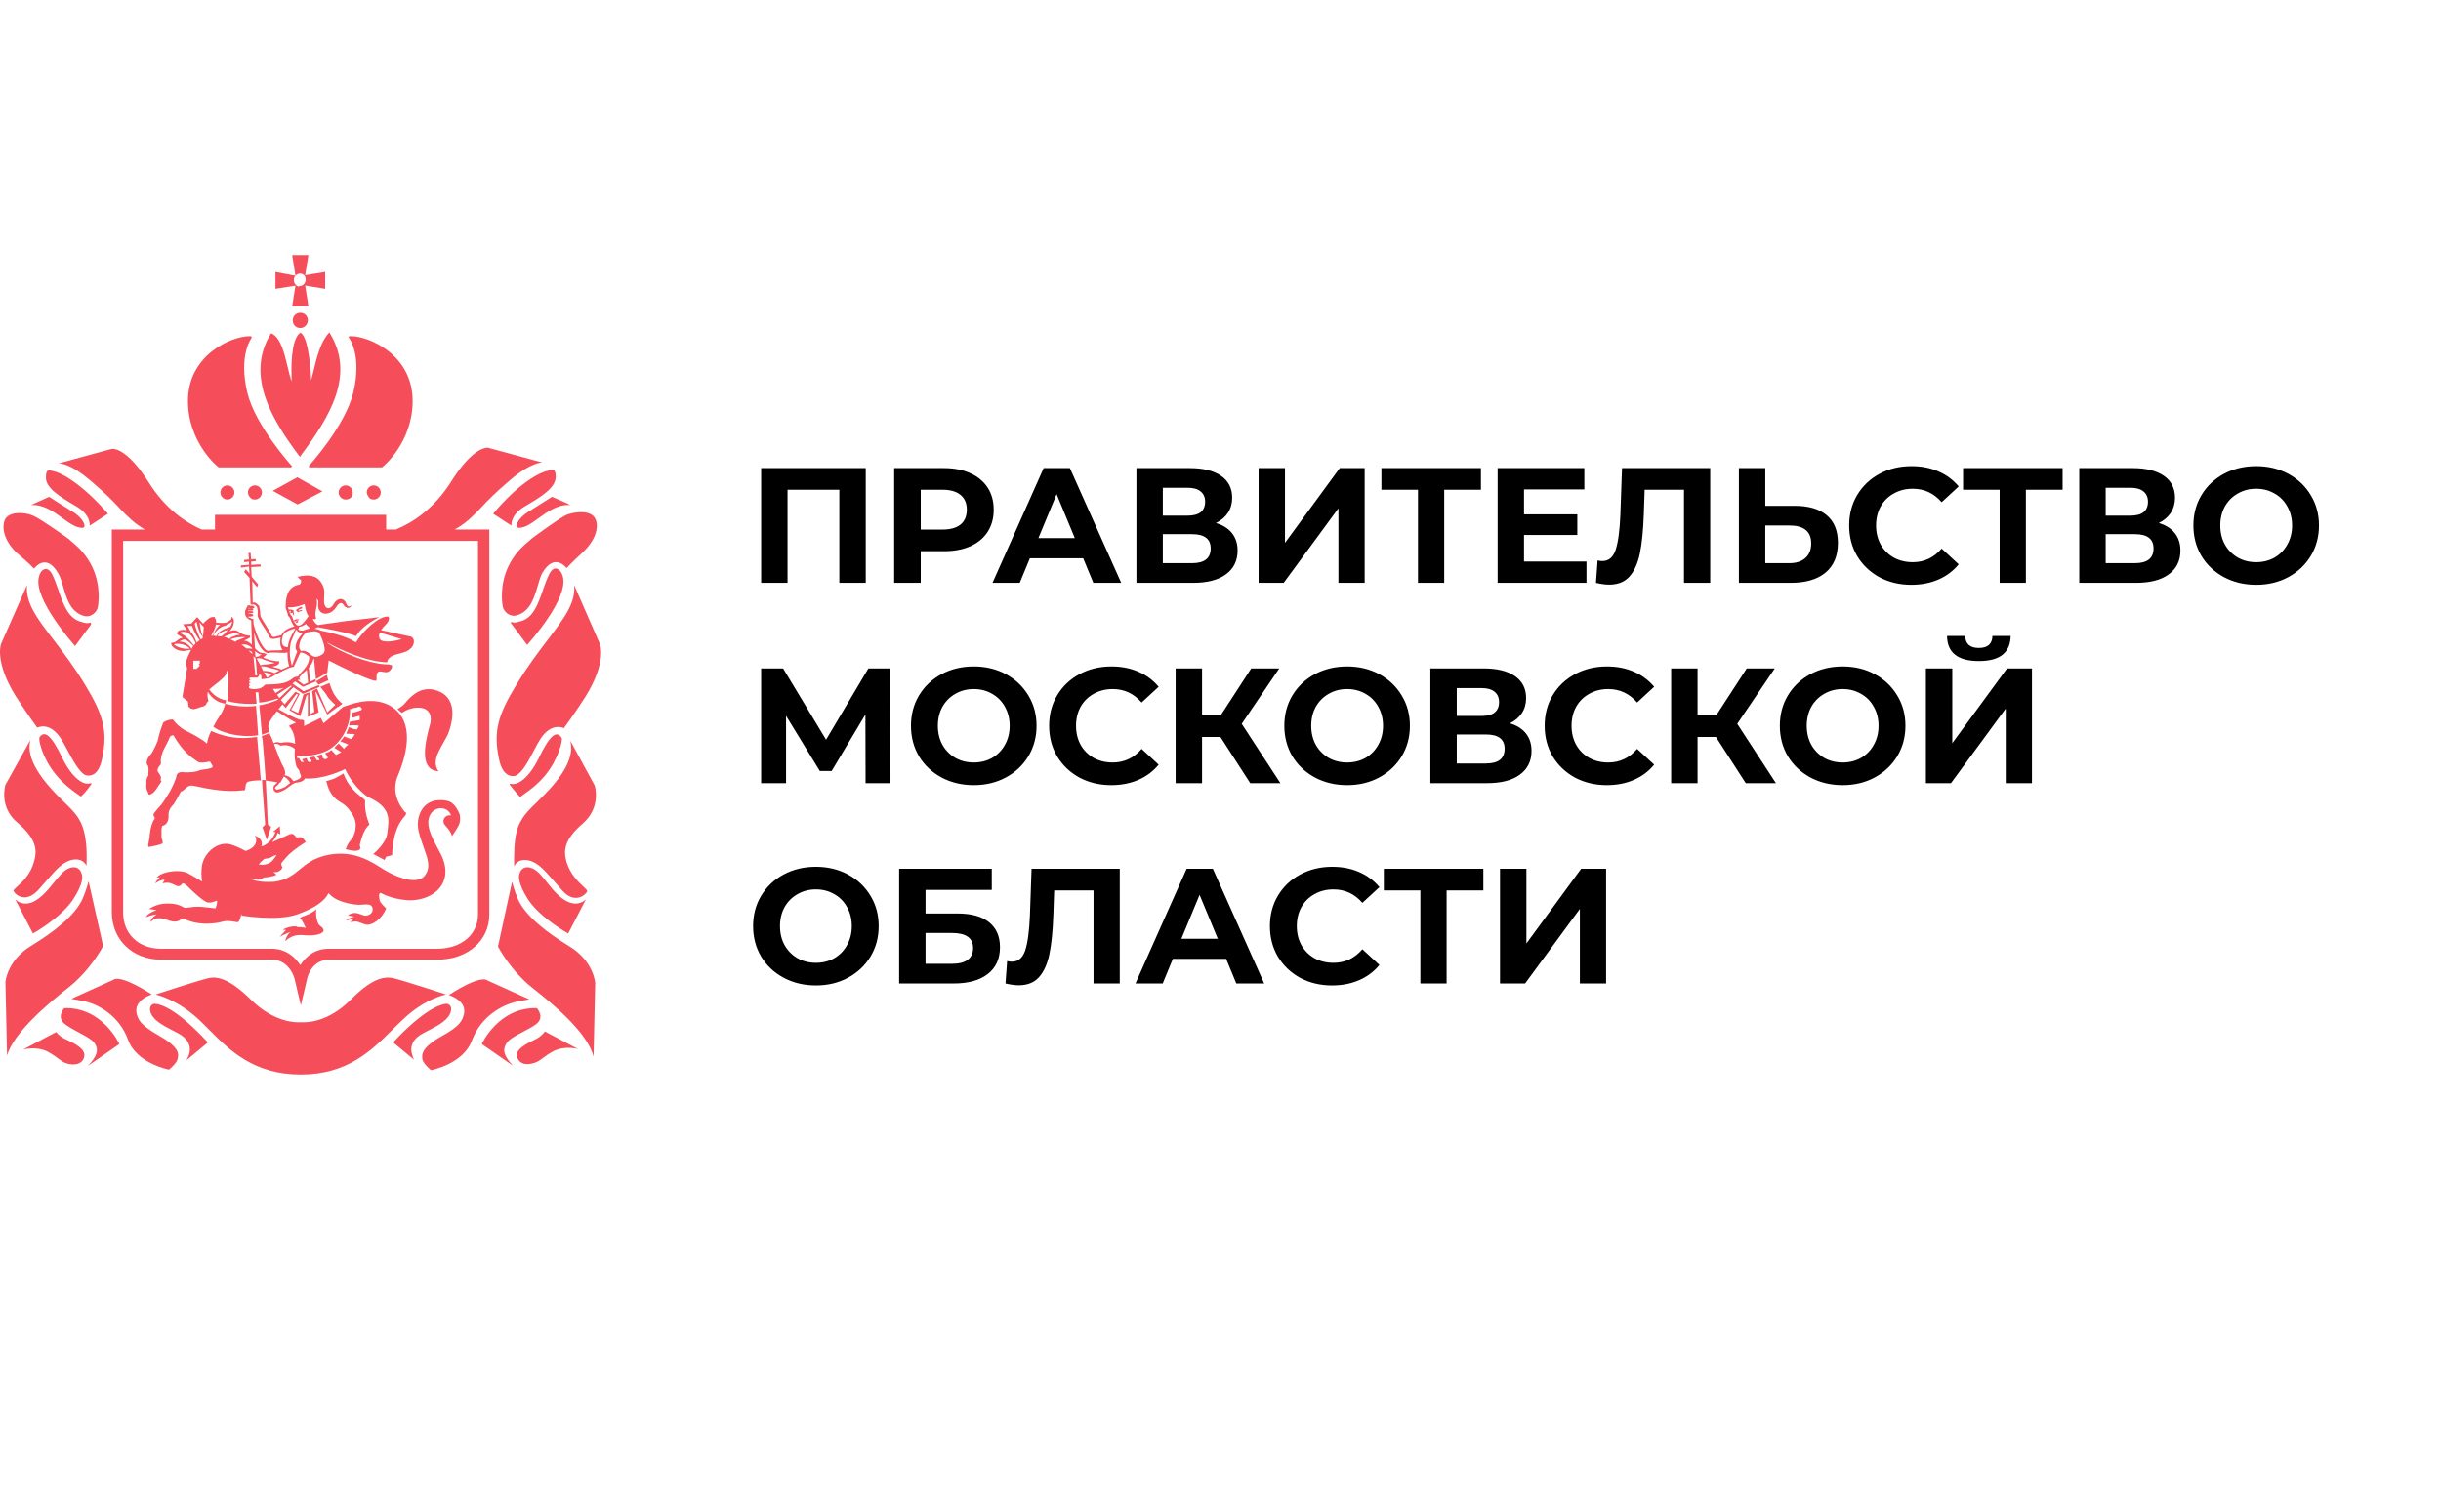 <svg id="mogov" width = "113" height = "70" viewBox="0 0 134 55" fill="none" xmlns="http://www.w3.org/2000/svg">
<g clip-path="url(#clip0_1011_397)">
<path fill-rule="evenodd" clip-rule="evenodd" d="M16.04 2.811H16.93L16.752 1.675L17.849 1.854V0.927L16.752 1.106L16.93 0H16.04L16.218 1.136L15.121 0.927V1.854L16.218 1.68L16.04 2.811ZM16.129 1.376C16.129 1.286 16.159 1.196 16.218 1.136C16.277 1.076 16.366 1.017 16.455 1.017C16.544 1.017 16.633 1.047 16.693 1.106C16.752 1.166 16.781 1.256 16.781 1.346C16.781 1.436 16.752 1.526 16.663 1.615C16.604 1.675 16.515 1.705 16.426 1.705C16.396 1.765 16.307 1.705 16.248 1.645C16.189 1.585 16.129 1.495 16.129 1.376ZM16.337 12.2L14.973 12.947L16.337 13.694L17.701 12.977L16.366 12.229L16.337 12.2ZM9.666 21.342V21.349C9.666 21.349 10.144 21.299 10.428 21.618H10.14C9.874 21.588 9.636 21.469 9.548 21.379C9.595 21.369 9.633 21.356 9.666 21.342ZM10.144 21.111C10.175 21.125 10.446 21.244 10.585 21.469L10.615 21.409C10.494 21.227 10.333 21.072 10.242 20.991C10.21 20.948 10.121 20.876 9.873 20.751C9.873 20.721 9.903 20.721 9.903 20.721C9.988 20.664 10.209 20.689 10.357 20.743L10.348 20.781C10.348 20.781 10.54 20.836 10.74 21.321C10.675 21.379 10.618 21.44 10.585 21.498C10.57 21.529 10.55 21.566 10.528 21.608L10.522 21.618H10.519C10.312 21.303 10.039 21.231 9.857 21.22C9.936 21.168 10.018 21.118 10.144 21.111ZM10.545 20.363C10.625 20.671 10.865 21.022 10.961 21.151C10.908 21.187 10.848 21.23 10.79 21.278C10.678 20.943 10.569 20.789 10.491 20.719L10.289 20.363H10.545ZM10.789 20.134C10.84 20.37 10.951 20.811 11.135 20.967C11.126 21.019 11.119 21.05 11.119 21.05C11.119 21.05 11.078 21.073 11.019 21.112C10.935 20.96 10.752 20.542 10.687 20.249L10.789 20.134ZM11.178 20.422L11.192 20.408C11.185 20.441 11.18 20.475 11.178 20.512C11.178 20.674 11.157 20.836 11.139 20.94C11.051 20.797 11.004 20.495 10.963 20.234L10.954 20.176L11.178 20.422ZM10.941 22.575L10.911 22.605L10.882 22.635L10.852 22.665L10.822 22.695L10.793 22.724H10.763H10.733H10.704H10.674H10.644H10.615V22.695V22.665V22.635V22.605V22.575V22.546V22.515V22.485V22.455V22.426V22.396V22.366V22.336V22.306V22.276H10.644H10.674H10.704H10.733H10.763H10.793H10.822H10.852H10.882H10.911H10.941H10.97V22.306V22.336V22.366V22.396V22.426L10.941 22.455L10.911 22.485L10.97 22.546L10.941 22.575ZM11.854 20.284C11.901 20.301 11.989 20.312 12.086 20.316C11.89 20.438 11.777 20.687 11.712 20.841C11.695 20.858 11.678 20.884 11.667 20.904C11.622 20.902 11.593 20.901 11.593 20.901C11.593 20.901 11.803 20.59 11.854 20.284ZM12.412 20.302C12.458 20.294 12.494 20.285 12.512 20.273C12.581 20.238 12.63 20.203 12.67 20.174C12.7 20.153 12.724 20.136 12.749 20.123C12.749 20.177 12.713 20.286 12.632 20.419C12.425 20.486 11.952 20.657 11.895 20.918C11.824 20.913 11.757 20.909 11.704 20.906C11.792 20.712 12.049 20.386 12.453 20.332L12.412 20.302ZM13.105 20.811C13.122 20.823 13.14 20.835 13.158 20.849L13.164 20.853C12.795 20.898 12.601 21.05 12.601 21.05L12.622 21.092C12.477 21.026 12.351 20.972 12.305 20.961C12.3 20.959 12.294 20.958 12.287 20.956C12.869 20.721 12.958 20.751 13.105 20.811ZM13.421 20.982L13.429 20.984C13.439 20.986 13.45 20.988 13.461 20.99C13.417 21.005 13.366 21.027 13.315 21.049L13.315 21.049C13.262 21.072 13.21 21.095 13.164 21.11C12.946 21.192 12.929 21.199 12.951 21.246C12.853 21.199 12.746 21.149 12.646 21.103C12.716 21.074 13.023 20.957 13.421 20.982ZM13.834 21.578L13.836 21.62C13.735 21.6 13.621 21.597 13.52 21.599C13.427 21.517 13.332 21.441 13.254 21.395C13.528 21.358 13.679 21.431 13.834 21.578ZM13.845 21.912C13.797 21.863 13.726 21.791 13.646 21.715C13.712 21.734 13.78 21.76 13.841 21.791L13.845 21.912ZM14.113 23.203C14.202 23.173 14.232 23.083 14.232 23.024C14.235 23.023 14.238 23.023 14.242 23.023C14.278 23.029 14.314 23.048 14.344 23.091C14.349 23.118 14.347 23.149 14.345 23.178C14.343 23.213 14.341 23.245 14.35 23.263L14.38 23.293L14.795 23.232C15.13 23.041 15.301 22.945 15.437 22.874H15.477C15.495 22.856 15.502 22.849 15.505 22.839C15.615 22.785 15.716 22.741 15.892 22.665L16.129 22.605L16.487 21.828H16.515C16.69 21.828 16.877 21.969 16.985 22.066C16.964 22.376 16.833 22.583 16.752 22.665C16.722 22.724 16.663 22.785 16.604 22.844C16.515 22.934 16.426 23.024 16.366 23.143C16.218 23.143 16.099 23.203 16.011 23.293C15.989 23.304 15.966 23.319 15.943 23.335C15.903 23.363 15.859 23.394 15.803 23.412C15.501 23.564 15.027 23.574 14.756 23.58C14.655 23.582 14.582 23.583 14.558 23.591C14.536 23.602 14.522 23.617 14.505 23.636C14.475 23.669 14.433 23.715 14.321 23.771C14.291 23.801 14.261 23.801 14.232 23.801C14.083 23.831 13.876 23.86 13.728 23.801C13.698 23.801 13.668 23.771 13.668 23.741V23.71C13.668 23.71 13.668 23.651 13.698 23.651C13.698 23.651 13.728 23.651 13.728 23.621C13.728 23.621 13.668 23.621 13.668 23.561C13.668 23.505 13.704 23.496 13.73 23.49C13.745 23.486 13.757 23.483 13.757 23.472C13.757 23.442 13.668 23.442 13.668 23.442C13.668 23.412 13.698 23.352 13.698 23.352H13.757V23.322C13.757 23.322 13.668 23.352 13.698 23.232C13.698 23.232 13.728 23.203 13.757 23.203H14.113ZM14.002 22.108L14.035 22.158L14.092 22.785C14.089 22.785 14.086 22.785 14.084 22.785L14.113 23.083H14.013L13.911 22.031L14.002 22.108ZM14.357 22.16C14.533 22.249 14.858 22.353 15.092 22.396C15.004 22.425 14.857 22.455 14.624 22.484C14.567 22.482 14.421 22.48 14.293 22.531L14.092 22.162C14.154 22.136 14.256 22.135 14.357 22.16ZM14.028 22.079L14.022 22.081L14.003 21.742C14.113 21.843 14.231 21.926 14.38 21.947C14.365 21.947 14.35 21.954 14.335 21.962C14.321 21.969 14.306 21.976 14.291 21.976L14.232 22.007V22.035C14.161 22.039 14.094 22.053 14.043 22.072L14.024 22.037L14.028 22.079ZM14.898 23.056C14.818 23.105 14.743 23.154 14.676 23.203L14.656 23.2C14.622 23.147 14.551 23.035 14.483 22.912C14.604 22.927 14.762 22.965 14.898 23.056ZM14.443 22.837C14.406 22.767 14.373 22.697 14.35 22.635L14.326 22.591C14.392 22.58 14.469 22.589 14.533 22.597C14.556 22.6 14.578 22.603 14.597 22.604C14.622 22.616 14.662 22.627 14.727 22.645L14.727 22.645C14.747 22.651 14.77 22.657 14.795 22.665C14.923 22.691 15.205 22.761 15.337 22.818C15.244 22.864 15.153 22.911 15.066 22.959C14.868 22.849 14.606 22.834 14.443 22.837ZM14.736 21.857C14.765 21.857 14.795 21.857 14.825 21.828H15.151C15.208 21.828 15.276 21.832 15.346 21.837L15.347 21.837H15.347H15.347H15.347C15.504 21.847 15.673 21.858 15.761 21.823C15.769 21.825 15.776 21.826 15.782 21.826C15.777 22.091 15.807 22.336 15.869 22.579C15.731 22.636 15.588 22.698 15.448 22.765C15.366 22.72 15.202 22.67 14.943 22.605C15.121 22.575 15.24 22.515 15.299 22.455C15.329 22.396 15.329 22.366 15.329 22.366V22.306H15.27C14.983 22.306 14.643 22.195 14.459 22.106L14.465 22.082C14.571 22.02 14.647 21.917 14.647 21.917C14.647 21.917 14.528 21.857 14.439 21.857C14.255 21.857 14.14 21.739 14.013 21.607L13.995 21.588L13.947 20.719C14.177 21.497 14.479 21.857 14.736 21.857ZM15.5 20.99H15.507V20.961C15.537 20.841 15.655 20.721 15.714 20.691C15.948 20.564 16.116 20.525 16.213 20.515L16.129 20.662C16.07 20.751 15.892 21.08 15.833 21.319C15.82 21.394 15.81 21.467 15.802 21.538L15.796 21.538C15.662 21.524 15.38 21.495 15.5 20.99ZM16.1 20.034L16.091 20.006C16.064 19.921 16.029 19.813 15.922 19.704V19.674C15.903 19.636 15.884 19.589 15.867 19.539C15.874 19.544 15.882 19.55 15.892 19.555H15.981C15.966 19.57 15.959 19.585 15.952 19.6C15.944 19.615 15.937 19.63 15.922 19.645C15.951 19.674 16.011 19.674 16.041 19.645L16.07 19.674C16.13 19.854 16.159 19.854 16.13 19.645C16.13 19.63 16.122 19.615 16.115 19.6C16.107 19.585 16.1 19.57 16.1 19.555C16.13 19.525 16.13 19.495 16.07 19.495C15.985 19.466 15.927 19.465 15.844 19.465C15.831 19.42 15.82 19.376 15.813 19.337C15.861 19.346 15.912 19.346 15.951 19.346C16.218 19.346 16.485 19.256 16.722 19.166C16.759 19.408 16.808 19.661 16.939 19.825C16.539 20.422 16.365 20.419 16.248 20.273C16.189 20.213 16.13 20.123 16.1 20.034ZM16.781 20.572C16.594 20.653 16.43 20.636 16.335 20.521L16.396 20.542L16.416 20.419C16.543 20.406 16.674 20.343 16.799 20.255C16.84 20.334 16.938 20.419 17.02 20.491L17.02 20.492C16.945 20.525 16.853 20.554 16.781 20.572ZM16.315 21.759L16.04 22.515L16.017 22.523C15.914 22.162 15.869 21.794 15.951 21.349C15.97 21.22 16.045 21.056 16.107 20.921C16.145 20.838 16.177 20.767 16.189 20.721L16.248 20.572C16.351 20.675 16.454 20.779 16.633 20.746L16.604 20.781C16.604 20.781 16.278 21.14 16.248 21.379C16.195 21.608 16.256 21.712 16.315 21.759ZM17.256 20.662C17.335 20.662 17.401 20.688 17.445 20.706C17.467 20.714 17.483 20.721 17.493 20.721C17.612 20.871 17.79 21.319 17.819 21.588C17.849 21.857 17.73 21.917 17.552 22.007C17.493 22.037 17.404 22.067 17.315 22.067C17.284 22.067 17.252 22.058 17.225 22.05C17.225 22.046 17.226 22.041 17.226 22.037L17.147 22.017C17.058 21.929 16.791 21.683 16.574 21.738H16.515C16.507 21.722 16.497 21.708 16.487 21.694C16.458 21.654 16.426 21.609 16.426 21.498C16.426 21.2 16.633 20.9 16.722 20.811L16.841 20.721C16.865 20.721 16.921 20.711 16.985 20.699C17.076 20.682 17.186 20.662 17.256 20.662ZM16.663 23.591L16.327 23.343C16.363 23.33 16.404 23.322 16.455 23.322H16.485L16.426 23.232C16.484 23.115 16.572 23.026 16.659 22.938L16.663 22.934C16.693 22.904 16.722 22.881 16.752 22.859C16.782 22.837 16.811 22.814 16.841 22.785L16.843 22.782L16.913 23.477L16.663 23.591ZM15.34 24.33L15.21 24.143L15.976 23.64L16.019 23.671L15.34 24.33ZM14.982 23.822C15.174 23.834 15.372 23.82 15.564 23.768L15.126 24.056L14.982 23.822ZM12.155 20.939C12.088 20.932 12.006 20.926 11.927 20.92C11.979 20.777 12.29 20.627 12.518 20.584C12.427 20.699 12.307 20.822 12.155 20.939ZM20.851 20.732L22.049 21.09C21.625 21.216 20.984 21.316 20.844 21.08C20.788 20.967 20.804 20.846 20.851 20.732ZM16.438 28.318L16.426 28.316C16.439 28.394 16.463 28.449 16.483 28.497C16.51 28.559 16.532 28.607 16.515 28.675C16.485 28.734 16.337 28.824 16.218 28.854C16.177 28.862 16.139 28.875 16.102 28.891C15.965 28.646 15.742 28.58 15.62 28.562C15.634 28.536 15.646 28.513 15.655 28.495C15.685 28.406 15.596 28.136 15.477 27.957C15.387 27.776 15.196 27.27 15.044 26.866C15.17 26.805 15.275 26.865 15.327 26.895C15.342 26.904 15.353 26.91 15.358 26.91L15.388 26.94H15.418C15.649 26.889 15.924 26.904 16.186 27.122C16.146 27.591 16.206 27.82 16.248 27.981C16.26 28.027 16.271 28.067 16.278 28.106C16.278 28.106 16.36 28.206 16.438 28.318ZM16.307 27.508C16.307 27.508 17.108 27.598 17.908 27.239C18.59 26.94 19.272 25.984 19.213 24.937H19.242L19.331 24.907C19.384 24.881 19.436 24.872 19.491 24.862C19.56 24.85 19.634 24.838 19.717 24.788L19.835 24.847C19.835 24.847 19.865 24.937 19.865 24.967C19.747 25.027 19.509 25.116 19.361 25.116C19.361 25.204 19.345 25.26 19.325 25.331C19.317 25.356 19.309 25.384 19.302 25.415C19.45 25.385 19.747 25.296 19.747 25.296V25.535L19.213 25.625C19.198 25.655 19.191 25.692 19.183 25.73C19.176 25.767 19.168 25.804 19.154 25.834C19.361 25.804 19.687 25.834 19.687 25.834V25.894L19.598 26.044C19.485 26.067 19.336 26.002 19.233 25.956C19.201 25.942 19.174 25.931 19.154 25.924C19.127 25.99 19.101 26.05 19.078 26.104C19.048 26.173 19.022 26.232 19.005 26.283L19.48 26.312L19.391 26.462L19.272 26.582L18.887 26.432C18.827 26.552 18.768 26.612 18.679 26.701C18.916 26.791 19.124 26.881 19.124 26.881L18.946 27.03L18.887 27.12L18.59 26.821C18.538 26.873 18.487 26.925 18.441 26.971L18.44 26.972L18.353 27.06L18.738 27.299L18.561 27.389L18.442 27.449C18.294 27.299 18.235 27.239 18.205 27.18L18.201 27.182H18.201C18.113 27.241 18.026 27.3 17.938 27.329C17.908 27.344 17.901 27.344 17.893 27.344C17.886 27.344 17.879 27.344 17.849 27.359L17.968 27.538L17.997 27.628L17.849 27.688L17.73 27.628L17.671 27.419C17.611 27.434 17.559 27.449 17.507 27.464H17.507C17.455 27.479 17.404 27.494 17.345 27.508C17.434 27.569 17.523 27.658 17.523 27.658V27.748H17.404C17.378 27.708 17.352 27.674 17.328 27.644C17.298 27.605 17.273 27.572 17.256 27.538C17.201 27.552 17.152 27.56 17.107 27.567C17.055 27.575 17.007 27.582 16.959 27.598L17.108 27.748L17.049 27.867L16.989 27.837C16.93 27.837 16.9 27.808 16.9 27.808C16.9 27.808 16.841 27.688 16.841 27.628C16.771 27.628 16.712 27.649 16.663 27.666C16.628 27.677 16.599 27.688 16.574 27.688C16.604 27.747 16.693 27.837 16.693 27.837H16.544L16.485 27.747C16.474 27.724 16.462 27.706 16.453 27.69C16.437 27.665 16.426 27.646 16.426 27.628C16.403 27.628 16.381 27.624 16.361 27.62C16.33 27.614 16.307 27.61 16.307 27.628V27.508ZM15.833 29.063C15.803 29.083 15.777 29.106 15.751 29.129C15.698 29.176 15.645 29.223 15.566 29.242C15.447 29.302 15.329 29.332 15.21 29.362C15.181 29.362 15.151 29.332 15.121 29.302C15.092 29.302 15.092 29.242 15.121 29.213L15.151 29.183C15.21 29.143 15.282 29.077 15.349 28.968L15.388 28.974C15.388 28.974 15.498 28.784 15.581 28.634C15.658 28.672 15.819 28.774 15.931 28.991C15.898 29.014 15.865 29.039 15.833 29.063ZM10.111 21.738C10.292 21.713 10.404 21.694 10.475 21.677C10.478 21.681 10.48 21.684 10.482 21.688L10.484 21.69C10.378 21.891 10.242 22.166 10.199 22.425C10.199 22.445 10.21 22.473 10.222 22.505C10.246 22.569 10.278 22.655 10.259 22.755C10.23 22.997 10.175 23.308 10.125 23.589V23.589V23.589L10.125 23.589V23.589V23.589C10.07 23.897 10.022 24.17 10.022 24.279L10.318 24.519C10.318 24.519 10.348 24.698 10.348 24.788C10.407 24.877 10.496 24.937 10.644 24.937C10.693 24.937 10.794 24.902 10.901 24.864C10.989 24.834 11.081 24.801 11.148 24.788C11.178 24.788 11.208 24.758 11.208 24.758C11.297 24.728 11.326 24.668 11.356 24.578L11.373 24.562L11.396 24.538C11.412 24.522 11.428 24.505 11.445 24.489C11.395 24.34 11.367 24.148 11.41 23.985C11.554 24.224 11.848 24.561 12.364 24.638C12.334 24.758 12.245 25.057 12.067 25.296C11.925 25.51 11.859 25.63 11.778 25.776L11.778 25.776C11.757 25.813 11.736 25.852 11.712 25.894C11.889 26.103 12.986 26.552 14.172 26.372L14.054 24.758C13.846 24.788 13.668 24.788 13.491 24.788C12.964 24.788 12.614 24.698 12.455 24.658L12.455 24.658C12.408 24.646 12.377 24.638 12.364 24.638L12.423 24.459C11.929 24.375 11.62 24.047 11.488 23.854C11.594 23.764 11.872 23.531 12.038 23.412C12.439 23.071 12.434 22.989 12.43 22.926C12.429 22.901 12.427 22.879 12.453 22.844C12.601 22.665 12.542 24.25 12.483 24.489C12.483 24.489 13.105 24.698 14.084 24.638L14.032 24.01H14.185C14.196 24.127 14.214 24.325 14.232 24.578C14.566 24.55 14.875 24.469 15.231 24.36L15.278 24.408C14.874 24.581 14.581 24.669 14.232 24.728C14.291 25.266 14.351 25.983 14.38 26.343C14.432 26.329 14.49 26.305 14.551 26.278H14.551C14.629 26.245 14.712 26.209 14.795 26.193C14.789 26.168 14.781 26.142 14.774 26.115C14.745 26.012 14.712 25.899 14.736 25.804C14.752 25.657 14.991 25.32 15.204 25.046C15.249 25.075 15.303 25.109 15.363 25.148C15.608 25.305 15.958 25.531 16.253 25.68C16.206 25.7 16.16 25.718 16.116 25.734H16.116C16.008 25.776 15.915 25.811 15.863 25.864C15.863 25.864 16.196 26.153 16.201 26.838C15.97 26.74 15.696 26.724 15.388 26.791C15.34 26.767 15.197 26.705 15.02 26.804C14.98 26.698 14.944 26.601 14.914 26.522C14.884 26.462 14.825 26.343 14.795 26.253C14.762 26.266 14.73 26.279 14.699 26.293C14.592 26.338 14.495 26.379 14.38 26.402C14.38 26.492 14.38 26.552 14.41 26.552C14.464 27.104 14.57 28.598 14.585 28.824H14.38L14.558 31.276L14.41 31.425L14.647 32.113L14.884 31.395L14.706 31.276L14.589 28.854L15.226 28.949C15.188 29.001 15.149 29.038 15.117 29.068C15.108 29.077 15.099 29.085 15.092 29.093C15.08 29.104 15.069 29.111 15.059 29.117C15.044 29.127 15.032 29.134 15.032 29.153C15.003 29.242 15.003 29.332 15.032 29.392C15.092 29.482 15.151 29.512 15.24 29.512C15.388 29.482 15.536 29.422 15.625 29.362C15.701 29.324 15.765 29.273 15.824 29.226L15.825 29.226L15.825 29.226L15.825 29.226C15.858 29.2 15.89 29.174 15.922 29.153C16.04 29.063 16.129 29.003 16.248 28.974C16.396 28.974 16.693 28.884 16.722 28.765C16.725 28.758 16.727 28.751 16.729 28.744C17.818 28.808 18.946 28.226 18.946 28.226C19.45 29.302 20.191 29.751 20.191 29.751C21.442 30.311 21.364 30.925 21.276 31.615C21.27 31.661 21.264 31.708 21.259 31.755C21.199 32.322 20.488 32.89 20.488 32.89L21.11 33.219L21.199 33.04L21.525 32.95C21.583 31.556 22.004 31.065 22.191 30.846L22.207 30.828C22.385 30.618 22.237 30.588 22.237 30.588C22.237 30.588 21.318 29.661 21.881 28.495C22.593 26.731 22.474 25.445 21.525 24.818C20.608 24.21 19.442 24.609 19.124 24.718L19.094 24.728C19.064 24.728 19.005 24.758 19.005 24.758C19.005 24.758 18.887 24.788 18.827 24.818L17.76 25.714L17.612 25.415L16.693 25.864V25.564L16.544 25.505L16.541 25.508L16.532 25.515C16.526 25.521 16.519 25.526 16.512 25.532L16.51 25.533C16.16 25.422 15.572 25.102 15.287 24.941C15.384 24.819 15.468 24.719 15.509 24.671L15.684 24.877L16.278 24.1L16.366 24.13L15.892 24.997L16.485 25.326L16.811 24.219L16.9 24.13V25.356L17.493 25.116L17.315 23.98H17.345L17.968 25.236L18.549 24.81L18.555 24.814L18.561 24.818L18.798 24.638C18.649 24.519 18.471 24.339 18.412 24.219C18.412 24.219 18.264 24.07 18.086 23.502L17.582 23.71L17.618 23.754C17.758 23.924 17.915 24.114 17.997 24.279C17.997 24.279 18.178 24.503 18.408 24.698L17.968 25.116L17.404 23.801L17.137 23.95L17.256 25.086L16.989 25.236V24.01L16.663 24.13L16.366 25.146L15.981 24.967L16.456 24.1L16.218 23.98L15.625 24.668L15.416 24.43L16.108 23.733L16.633 24.1L17.552 23.71L17.493 23.621L16.663 23.95L16.055 23.534C16.081 23.515 16.105 23.496 16.129 23.472L16.156 23.451L16.169 23.442L16.185 23.429L16.205 23.414L16.633 23.71L17.345 23.412L17.346 23.411L17.343 23.405L17.315 23.293L17.027 23.425L16.951 22.667C17.048 22.554 17.158 22.394 17.206 22.178C17.216 22.18 17.226 22.181 17.238 22.182L17.345 23.293L17.968 22.934C17.978 22.797 18 22.633 18.022 22.465V22.465L18.022 22.464L18.022 22.463L18.022 22.463C18.031 22.398 18.039 22.332 18.047 22.266C18.77 22.641 20.615 23.531 20.666 23.352C20.674 23.318 20.673 23.27 20.672 23.217C20.669 23.083 20.665 22.917 20.814 22.874C20.87 22.86 20.933 22.872 21.002 22.887C21.079 22.902 21.165 22.919 21.259 22.904C21.466 22.844 21.584 22.575 21.496 22.515C21.407 22.515 21.377 22.485 21.377 22.485C20.225 22.485 18.654 21.78 17.967 21.301C17.966 21.293 17.965 21.285 17.963 21.277C18.631 21.65 20.094 22.337 21.259 22.365C21.259 22.276 21.288 22.216 21.377 22.127C21.51 21.992 21.71 21.942 21.877 21.899L21.877 21.899C21.933 21.885 21.985 21.872 22.029 21.857C22.064 21.846 22.097 21.837 22.129 21.827C22.267 21.789 22.401 21.752 22.593 21.558C22.781 21.326 22.748 21.049 22.586 20.97L22.593 20.961L20.932 20.602L20.901 20.633C20.987 20.487 21.109 20.363 21.17 20.302C21.436 20.033 21.347 19.883 21.318 19.854H21.259C20.784 19.854 19.954 20.602 19.569 21.229C19.569 21.259 19.539 21.259 19.539 21.259H19.509C19.509 21.259 19.029 20.889 17.6 20.621C17.593 20.613 17.586 20.606 17.582 20.602H17.552C17.581 20.602 17.524 20.573 17.269 20.515C17.333 20.491 17.404 20.463 17.461 20.437C18.766 20.669 19.394 20.842 19.539 20.931C19.835 20.452 20.369 20.123 20.814 19.883C20.586 19.919 20.266 19.954 19.89 19.996C19.628 20.024 19.339 20.056 19.035 20.093L17.448 20.318C17.303 20.236 17.218 20.099 17.169 19.981C17.205 19.992 17.243 20 17.286 20.003C17.286 20.003 17.315 19.974 17.345 19.974V19.914C17.287 19.758 17.317 19.614 17.353 19.442C17.373 19.351 17.394 19.251 17.404 19.137C17.404 19.045 17.394 18.959 17.378 18.878L17.404 18.897C17.484 18.962 17.478 19.035 17.469 19.132C17.461 19.214 17.452 19.312 17.493 19.435C17.641 19.794 18.086 19.764 18.353 19.465C18.38 19.438 18.41 19.395 18.443 19.349C18.554 19.191 18.697 18.989 18.857 19.196L18.857 19.197C18.887 19.256 18.916 19.316 19.005 19.346C19.154 19.435 19.272 19.316 19.302 19.227C19.113 19.368 19.074 19.285 19.007 19.139C18.99 19.102 18.97 19.06 18.946 19.017C18.857 18.927 18.709 18.808 18.501 18.957C18.417 18.999 18.363 19.086 18.307 19.176C18.284 19.213 18.261 19.251 18.235 19.286C17.997 19.525 17.76 19.346 17.79 18.927C17.819 18.418 17.819 18.299 17.641 18C17.374 17.581 16.93 17.522 16.337 17.671C16.381 17.738 16.425 17.772 16.46 17.799C16.519 17.844 16.552 17.869 16.515 18C16.502 18.039 16.473 18.072 16.444 18.097C15.938 18.171 15.684 18.557 15.684 19.256C15.662 19.347 15.709 19.473 15.758 19.608C15.774 19.649 15.789 19.692 15.803 19.734V19.764V19.794C15.922 19.914 15.951 20.003 15.981 20.093C15.993 20.118 16.004 20.142 16.015 20.164C16.055 20.25 16.088 20.321 16.159 20.392H16.189L16.191 20.392C16.072 20.414 15.908 20.466 15.714 20.572C15.625 20.631 15.507 20.751 15.447 20.871C15.433 20.871 15.41 20.878 15.388 20.886C15.366 20.893 15.344 20.9 15.329 20.9C15.308 20.907 15.288 20.913 15.268 20.918C15.092 20.971 14.967 21.008 14.914 20.9C14.854 20.761 14.769 20.622 14.683 20.482H14.683C14.64 20.412 14.598 20.342 14.558 20.273C14.439 20.093 14.291 19.854 14.291 19.794C14.291 19.734 14.291 19.555 14.232 19.316V19.286C14.232 19.286 14.113 19.107 13.965 19.077C13.943 19.077 13.904 19.077 13.873 19.089L13.846 17.91L14.113 18.24L14.172 18.09L13.817 17.671L13.787 17.133L14.321 17.104L14.291 16.983L13.787 17.014V16.834L14.054 16.805L14.024 16.685L13.787 16.715L13.757 16.356H13.639L13.668 16.715L13.402 16.744V16.864L13.668 16.834V17.014L13.254 17.043H13.224V17.163L13.668 17.104L13.698 17.492L13.491 17.253L13.402 17.402L13.698 17.731L13.757 19.196H13.876L13.875 19.15L13.906 19.196H13.935C13.995 19.196 14.084 19.286 14.113 19.346C14.16 19.509 14.152 19.636 14.146 19.727C14.144 19.752 14.143 19.774 14.143 19.794C14.143 19.883 14.232 20.033 14.41 20.332C14.558 20.512 14.676 20.751 14.765 20.931C14.825 21.05 14.914 21.08 15.003 21.08C15.09 21.08 15.207 21.051 15.324 21.021H15.324L15.329 21.02C15.355 21.02 15.38 21.015 15.404 21.008C15.345 21.376 15.42 21.579 15.52 21.691C15.408 21.708 15.258 21.708 15.121 21.708C14.973 21.708 14.854 21.708 14.765 21.738C14.517 21.794 14.141 21.099 13.922 20.28L13.906 19.974H13.787V19.944C13.772 19.944 13.735 19.929 13.698 19.913H13.698C13.661 19.898 13.624 19.883 13.609 19.883L13.639 19.854H13.728C13.817 19.854 13.906 19.824 13.906 19.764C13.906 19.734 13.817 19.704 13.728 19.704H13.668H13.639V19.674H13.728C13.787 19.674 13.906 19.674 13.906 19.615C13.906 19.596 13.894 19.589 13.879 19.579C13.869 19.573 13.858 19.566 13.846 19.555H13.609L13.639 19.525H13.846C13.876 19.525 13.906 19.495 13.906 19.465C13.906 19.447 13.895 19.44 13.879 19.43C13.869 19.424 13.858 19.417 13.846 19.405H13.639V19.375C13.728 19.405 13.817 19.405 13.876 19.405C13.935 19.405 13.965 19.375 13.965 19.346C13.965 19.286 13.876 19.256 13.787 19.256H13.728L13.668 19.227C13.668 19.227 13.639 19.256 13.609 19.227C13.58 19.271 13.557 19.323 13.535 19.376V19.376C13.513 19.428 13.491 19.48 13.461 19.525C13.402 19.854 13.609 20.003 13.787 20.064V19.977L13.829 21.402C13.718 21.285 13.589 21.191 13.402 21.17C13.663 21.05 13.715 21.026 13.725 20.991C13.728 20.982 13.728 20.972 13.728 20.961V20.9H13.668C13.402 20.871 13.283 20.811 13.164 20.721L13.14 20.706C13.002 20.622 12.881 20.548 12.601 20.662C12.957 20.243 12.809 19.974 12.809 19.974L12.72 19.854L12.69 20.003C12.69 20.026 12.621 20.067 12.522 20.124L12.522 20.124C12.492 20.142 12.458 20.162 12.423 20.183C12.365 20.212 11.933 20.213 11.864 20.184C11.866 20.11 11.857 20.038 11.83 19.974C11.827 19.967 11.816 19.962 11.801 19.959L11.801 19.95L11.801 19.944V19.883H11.741C11.551 19.829 11.312 20.075 11.182 20.209L11.182 20.209L11.165 20.226L11.148 20.243L10.822 19.883L10.496 20.243L10.051 20.273L10.259 20.602C10.111 20.572 9.933 20.572 9.814 20.631C9.755 20.662 9.725 20.721 9.725 20.781V20.811L9.755 20.84C9.784 20.86 9.817 20.88 9.85 20.9L9.85 20.9C9.916 20.94 9.982 20.98 10.022 21.02C9.873 21.05 9.784 21.11 9.725 21.17C9.712 21.179 9.699 21.188 9.687 21.196C9.617 21.246 9.555 21.289 9.429 21.289H9.399V21.319C9.399 21.349 9.399 21.379 9.429 21.439C9.518 21.588 9.784 21.767 10.111 21.738ZM8.154 29.601C8.154 29.631 8.183 29.631 8.213 29.631C8.42 29.572 8.539 29.393 8.657 29.214L8.658 29.213C8.717 29.123 8.776 29.033 8.836 28.944C8.865 28.914 8.865 28.884 8.836 28.854L8.806 28.824C8.876 28.706 8.817 28.606 8.759 28.51C8.744 28.485 8.729 28.46 8.717 28.436L8.687 28.405C8.658 28.375 8.569 28.256 8.806 27.987C8.806 27.987 8.836 27.957 8.836 27.927C8.776 27.538 8.984 27.149 9.162 26.821C9.188 26.768 9.214 26.715 9.241 26.662L9.241 26.662L9.241 26.662L9.251 26.641C9.256 26.628 9.261 26.616 9.265 26.604C9.316 26.472 9.355 26.372 9.518 26.372C9.873 26.97 10.229 27.419 10.792 27.777C10.792 27.777 10.881 27.867 11 27.867C11.132 27.887 11.373 27.845 11.53 27.812C11.565 27.881 11.605 27.949 11.652 28.017C11.762 28.172 11.465 28.212 11.207 28.247C11.117 28.259 11.032 28.27 10.97 28.286C10.733 28.405 10.437 28.405 10.14 28.405C9.755 28.346 9.696 28.495 9.666 28.704C9.458 29.302 9.162 29.751 8.865 30.17C8.717 30.319 8.599 30.468 8.481 30.617L8.48 30.618C8.45 30.648 8.421 30.708 8.421 30.737C8.421 30.768 8.45 30.828 8.48 30.857C8.516 30.93 8.486 30.97 8.45 31.017C8.428 31.047 8.403 31.08 8.391 31.126C8.272 31.395 8.243 31.635 8.213 31.903V31.964C8.206 32.006 8.196 32.059 8.185 32.114C8.15 32.293 8.109 32.502 8.154 32.502C8.213 32.502 8.895 32.382 8.925 32.292C8.954 32.202 8.865 31.993 8.865 31.993V31.545C8.874 31.508 8.878 31.475 8.881 31.445C8.888 31.379 8.892 31.335 8.954 31.335C9.162 31.276 9.28 31.036 9.251 30.737C9.251 30.529 9.34 30.349 9.547 30.139C9.696 29.901 9.814 29.691 9.933 29.452C9.987 29.47 10.053 29.41 10.137 29.332C10.19 29.284 10.249 29.229 10.318 29.183C10.407 29.123 10.555 29.123 10.674 29.153C11.474 29.332 12.453 29.512 13.342 29.392C13.453 29.424 13.463 29.336 13.474 29.225C13.485 29.128 13.497 29.013 13.579 28.944C13.639 28.884 14.172 28.824 14.321 28.854L14.113 26.462C13.876 26.492 13.609 26.522 13.342 26.522C12.478 26.522 11.876 26.257 11.634 26.151L11.634 26.151L11.634 26.151C11.619 26.144 11.605 26.138 11.593 26.133C11.474 26.372 11.415 26.552 11.386 26.701C11.376 26.738 11.368 26.785 11.361 26.837L11.356 26.821C11.059 26.552 10.466 26.253 10.111 26.073C9.873 25.924 9.666 25.744 9.518 25.535C9.518 25.505 9.488 25.505 9.458 25.505C9.28 25.505 9.132 25.564 8.984 25.655L8.954 25.684C8.806 26.073 8.717 26.372 8.658 26.671C8.539 26.97 8.421 27.209 8.302 27.389C8.124 27.569 7.946 27.867 8.124 28.046C8.154 28.136 8.154 28.226 8.154 28.316C8.154 28.347 8.15 28.378 8.147 28.408C8.14 28.464 8.134 28.516 8.154 28.555C8.094 28.645 8.035 28.794 8.035 28.854V29.033C8.008 29.281 8.056 29.377 8.11 29.484L8.124 29.512C8.124 29.527 8.132 29.542 8.139 29.557C8.146 29.572 8.154 29.587 8.154 29.601ZM22.089 24.758C21.911 24.877 21.822 24.937 21.822 24.937L22.059 25.146C22.622 24.728 23.808 24.638 23.63 25.684C23.275 26.94 23.038 28.286 24.075 28.346C23.868 28.077 23.897 27.777 23.986 27.479C24.13 27.146 24.317 26.814 24.448 26.582L24.448 26.582C24.506 26.48 24.552 26.397 24.579 26.343C24.994 25.296 25.024 24.13 23.779 23.86C23 23.718 22.503 24.295 22.243 24.597V24.597L22.243 24.597C22.176 24.674 22.125 24.733 22.089 24.758ZM20.043 29.96C20.013 30.498 20.132 30.887 20.28 31.276C20.073 31.455 19.895 31.755 19.747 32.412C19.835 32.621 19.747 32.681 19.569 32.711C19.42 32.741 18.916 32.621 18.976 32.621C19.084 32.338 19.16 32.245 19.251 32.135C19.285 32.093 19.321 32.05 19.361 31.993C19.569 31.575 19.598 31.126 19.361 30.737C19.331 30.708 19.309 30.67 19.287 30.633C19.265 30.596 19.242 30.558 19.213 30.529C19.071 30.283 18.859 30.149 18.673 30.032C18.588 29.978 18.507 29.927 18.442 29.871C18.235 29.691 18.086 29.452 17.997 29.183L17.908 28.884C17.908 28.884 18.175 28.824 18.383 28.734C18.62 28.615 18.857 28.465 18.857 28.465C19.089 29.167 19.591 29.567 19.862 29.782C19.971 29.869 20.043 29.926 20.043 29.96ZM18.59 13.037C18.59 12.828 18.768 12.648 18.976 12.648C19.183 12.648 19.361 12.828 19.361 13.037C19.391 13.246 19.213 13.426 18.976 13.426C18.768 13.426 18.59 13.246 18.59 13.037ZM20.132 13.037C20.132 13.126 20.19 13.214 20.248 13.303L20.25 13.306C20.31 13.396 20.399 13.426 20.517 13.426C20.725 13.426 20.903 13.246 20.903 13.037C20.903 12.828 20.725 12.648 20.517 12.648C20.31 12.648 20.132 12.828 20.132 13.037ZM12.483 13.426C12.275 13.426 12.097 13.246 12.097 13.037C12.097 12.828 12.275 12.648 12.483 12.648C12.69 12.648 12.868 12.828 12.868 13.037C12.868 13.246 12.69 13.426 12.483 13.426ZM13.609 13.037C13.609 13.127 13.668 13.246 13.728 13.306C13.787 13.396 13.876 13.426 13.995 13.426C14.202 13.426 14.38 13.246 14.38 13.037C14.38 12.828 14.202 12.648 13.995 12.648C13.787 12.648 13.609 12.828 13.609 13.037ZM14.679 33.131C14.626 33.138 14.571 33.145 14.528 33.159C14.439 33.189 14.202 33.458 14.202 33.458C14.468 33.518 14.616 33.459 14.764 33.4L14.765 33.399C14.943 33.339 15.181 32.95 15.181 32.95C15.085 32.95 14.95 33.028 14.87 33.074C14.852 33.085 14.836 33.094 14.825 33.1C14.794 33.115 14.738 33.123 14.679 33.131ZM8.688 36.419C8.45 36.419 8.272 36.628 8.272 36.628C8.243 36.419 8.599 36.21 8.599 36.21C8.391 36.21 8.006 36.359 8.006 36.359C8.124 36.12 8.599 35.97 8.599 35.97L8.184 35.91C8.184 35.91 8.599 35.611 9.132 35.611C9.643 35.59 9.894 35.722 10.039 35.799C10.096 35.829 10.136 35.85 10.17 35.85C10.207 35.85 10.266 35.842 10.342 35.831C10.511 35.806 10.764 35.77 11.03 35.791C11.415 35.821 11.83 35.88 11.83 35.88C11.919 35.671 11.919 35.462 11.919 35.462C11.903 35.461 11.888 35.459 11.873 35.457C11.791 35.499 11.611 35.574 11.415 35.552C11.178 35.522 10.496 34.864 10.348 34.714C10.2 34.565 10.081 34.475 10.022 34.505C10.001 34.515 9.987 34.533 9.972 34.553C9.944 34.59 9.911 34.635 9.814 34.655C9.752 34.67 9.665 34.628 9.567 34.58C9.478 34.537 9.379 34.489 9.281 34.475C9.073 34.446 8.925 34.505 8.925 34.505L9.043 34.295C8.806 34.295 8.51 34.505 8.51 34.505C8.599 34.326 8.776 34.176 8.776 34.176H8.599C8.717 34.056 8.954 33.907 9.429 33.847C9.903 33.788 10.229 33.877 10.407 33.997C10.501 34.044 10.819 34.234 11.098 34.402C11.046 34.121 11.04 33.813 11.089 33.518C11.208 32.831 11.919 32.202 12.601 32.352C12.877 32.412 13.257 32.603 13.481 32.725C14.336 32.449 13.995 31.874 13.995 31.874C14.38 32.053 14.41 32.263 14.351 32.472C14.394 32.458 14.443 32.441 14.495 32.422C14.683 32.324 14.958 32.116 15.121 31.694L15.003 31.665L15.358 31.365L15.388 31.814L15.24 31.725C15.24 31.725 15.182 31.968 14.924 32.245C15.092 32.172 15.266 32.093 15.423 32.022C15.694 31.898 15.917 31.797 15.981 31.784C16.103 31.76 16.206 31.898 16.254 31.964C16.265 31.977 16.272 31.988 16.278 31.993C16.278 31.993 16.485 31.933 16.574 31.993C16.693 32.053 16.782 32.233 16.782 32.233C16.248 32.562 15.833 32.92 15.744 33.04C15.685 33.1 15.477 33.339 15.447 33.399C15.418 33.489 15.507 33.638 15.507 33.638C15.329 33.967 15.003 33.877 15.003 33.877L15.181 34.027C14.884 34.176 14.499 34.176 14.499 34.176L14.439 34.206C14.276 34.353 14.034 34.297 13.811 34.246L13.81 34.246C13.774 34.238 13.739 34.23 13.704 34.223C14.068 34.447 14.674 34.431 15.062 34.415C15.755 34.313 16.104 34.027 16.471 33.725C16.857 33.408 17.264 33.074 18.116 32.92C19.094 32.771 19.895 32.98 20.903 33.638C21.911 34.295 22.978 34.565 23.334 34.056C23.645 33.613 23.503 33.215 23.265 32.544C23.23 32.447 23.194 32.343 23.156 32.233L23.139 32.182C23.024 31.836 22.892 31.437 22.948 31.066C23.008 30.558 23.304 30.08 23.868 29.96C24.164 29.901 24.49 29.93 24.698 30.02C25.012 30.179 25.164 30.547 25.216 30.672L25.223 30.689L25.228 30.7C25.229 30.703 25.23 30.706 25.232 30.708C25.261 30.797 25.291 31.126 25.172 31.335C25.083 31.515 24.816 31.903 24.816 31.903C24.742 31.663 24.614 31.52 24.51 31.404C24.407 31.289 24.327 31.2 24.342 31.066C24.401 30.708 24.757 30.768 24.757 30.768C24.727 30.648 24.579 30.409 24.253 30.379C23.927 30.349 23.541 30.588 23.512 31.126C23.488 31.564 23.796 32.139 24.024 32.564C24.077 32.662 24.125 32.752 24.164 32.831C25.024 34.446 23.808 35.462 22.445 35.432C21.941 35.402 21.377 35.282 20.932 35.043C20.725 34.953 20.844 35.432 20.844 35.432C20.844 35.552 21.199 35.88 21.199 35.88C20.903 36.568 20.399 36.777 20.162 36.777C20.041 36.762 19.92 36.716 19.811 36.674H19.811C19.706 36.634 19.612 36.598 19.539 36.598C19.42 36.598 19.242 36.628 19.242 36.628C19.272 36.538 19.45 36.449 19.45 36.449C19.302 36.478 18.976 36.538 18.976 36.538C19.094 36.419 19.45 36.329 19.45 36.329L19.094 36.269C19.362 36.044 19.63 36.141 19.835 36.215C19.902 36.24 19.962 36.262 20.013 36.269C20.191 36.3 20.458 36.179 20.458 35.941C20.458 35.641 20.221 35.641 19.865 35.671C19.598 35.702 19.213 35.641 18.827 35.522C18.348 35.368 18.173 35.181 18.09 35.093C18.06 35.062 18.043 35.043 18.027 35.043C18.024 35.046 18.02 35.054 18.014 35.067C17.955 35.19 17.698 35.724 16.307 36.21C15.21 36.598 13.254 36.269 13.254 36.269V36.131C13.219 36.419 13.118 36.607 13.076 36.628C13.047 36.642 12.97 36.629 12.869 36.611H12.869C12.759 36.592 12.621 36.568 12.483 36.568C12.37 36.568 12.284 36.589 12.176 36.616C11.999 36.66 11.765 36.718 11.267 36.718C10.617 36.694 10.258 36.524 10.104 36.452C10.062 36.431 10.035 36.419 10.022 36.419C10.015 36.419 10.005 36.428 9.988 36.443C9.93 36.498 9.796 36.621 9.518 36.598C9.444 36.598 9.335 36.562 9.213 36.522C9.041 36.466 8.844 36.401 8.688 36.419ZM17.434 36.628C17.375 36.478 17.315 36.12 17.375 35.91C17.375 35.91 17.315 36.001 16.989 36.179C16.693 36.3 16.456 36.389 16.456 36.389C16.634 36.568 16.782 36.957 16.782 36.957C16.629 36.905 16.454 36.898 16.295 36.897C16.305 36.883 16.292 36.872 16.248 36.867C15.922 36.837 15.537 37.017 15.537 37.047L15.72 37.067L15.716 37.068L15.703 37.072L15.685 37.077C15.537 37.226 15.359 37.436 15.359 37.436C15.625 37.286 15.952 37.166 15.952 37.166C15.714 37.345 15.655 37.675 15.655 37.675C16.011 37.345 16.367 37.316 16.663 37.345C16.96 37.375 17.256 37.375 17.523 37.286C17.79 37.196 17.79 37.077 17.73 36.987C17.719 36.952 17.68 36.921 17.634 36.885C17.562 36.828 17.47 36.756 17.434 36.628ZM16.307 20.093C16.337 20.064 16.366 20.093 16.366 20.153C16.337 20.183 16.278 20.213 16.248 20.183C16.248 20.183 16.218 20.153 16.218 20.123C16.248 20.123 16.278 20.123 16.307 20.093ZM16.307 19.555C16.307 19.584 16.337 19.615 16.366 19.615C16.396 19.584 16.485 19.555 16.574 19.555C16.574 19.549 16.576 19.542 16.577 19.537C16.581 19.514 16.585 19.495 16.515 19.495C16.456 19.525 16.426 19.525 16.366 19.525C16.396 19.466 16.483 19.436 16.571 19.406L16.574 19.405C16.604 19.346 16.574 19.316 16.544 19.316C16.456 19.346 16.366 19.405 16.278 19.465C16.248 19.495 16.248 19.555 16.307 19.555ZM16.248 20.003H16.396C16.426 20.003 16.426 20.033 16.426 20.033C16.379 20.049 16.333 20.065 16.286 20.08C16.244 20.095 16.201 20.109 16.159 20.123C16.129 20.064 16.129 20.033 16.189 20.033C16.204 20.033 16.211 20.026 16.218 20.018C16.226 20.011 16.233 20.003 16.248 20.003ZM16.515 11.004C16.515 11.063 16.485 11.063 16.485 11.063C16.473 11.063 16.465 11.063 16.459 11.061C16.45 11.058 16.443 11.05 16.426 11.034C14.944 9.06 13.461 6.638 14.855 4.336C14.855 4.306 14.884 4.306 14.914 4.306C15.414 4.558 15.606 5.371 15.78 6.101C15.853 6.411 15.923 6.705 16.011 6.936C16.011 6.904 16.009 6.853 16.008 6.787V6.787C15.993 6.258 15.951 4.785 16.426 4.306C16.426 4.306 16.456 4.276 16.485 4.276H16.515C16.96 4.545 17.078 6.548 17.078 6.877C17.124 6.72 17.168 6.536 17.216 6.339C17.384 5.638 17.594 4.766 18.057 4.276C18.086 4.246 18.116 4.276 18.116 4.306C19.509 6.608 18.086 8.91 16.515 11.004ZM12.008 11.661H12.038H15.951C15.981 11.661 16.011 11.631 16.011 11.631C16.026 11.616 16.033 11.609 16.033 11.601C16.033 11.594 16.025 11.587 16.011 11.572C16.011 11.572 14.024 9.389 13.579 7.565C13.075 5.472 13.816 4.545 13.816 4.545V4.485C13.802 4.485 13.794 4.478 13.787 4.471C13.78 4.463 13.772 4.456 13.757 4.456H13.698C12.72 4.456 10.318 5.472 10.318 8.014C10.318 10.316 11.978 11.661 12.008 11.661ZM16.96 11.572C16.989 11.542 18.946 9.389 19.391 7.565C19.895 5.472 19.154 4.545 19.154 4.545C19.139 4.53 19.131 4.523 19.131 4.515C19.131 4.508 19.139 4.5 19.154 4.485C19.154 4.456 19.183 4.456 19.213 4.456H19.272C20.251 4.456 22.652 5.472 22.652 8.014C22.652 10.316 20.992 11.661 20.962 11.661H17.019C16.989 11.661 16.96 11.661 16.96 11.631V11.572ZM16.07 3.589C16.07 3.827 16.248 4.007 16.485 4.007C16.722 4.007 16.9 3.798 16.9 3.589C16.9 3.349 16.722 3.17 16.485 3.17C16.248 3.17 16.07 3.349 16.07 3.589ZM18.027 23.352L17.997 23.263L17.968 23.173C17.968 23.143 17.968 23.083 17.938 23.054L17.347 23.411C17.373 23.456 17.412 23.51 17.493 23.591L18.027 23.352ZM3.321 26.522C2.699 25.595 2.046 25.954 2.046 25.954C2.046 25.954 1.513 25.236 0.86 24.219C-0.326 22.306 0.06 21.349 0.06 21.349L1.483 18.119C1.389 19.105 2.034 19.947 2.941 21.131C3.465 21.816 4.077 22.614 4.685 23.621C5.663 25.236 5.93 26.133 5.604 27.657C5.397 28.704 4.833 28.615 4.685 28.555C4.355 28.409 3.982 27.714 3.676 27.144C3.542 26.894 3.421 26.667 3.321 26.522ZM0.919 16.356C1.601 16.924 1.868 17.223 1.868 17.223C1.868 17.223 2.52 16.296 3.202 17.492C3.313 17.678 3.39 17.941 3.472 18.223C3.653 18.846 3.863 19.568 4.537 19.794C5.011 19.974 5.337 19.555 5.367 19.346C5.456 18.897 5.515 17.761 4.833 16.715C4.506 16.208 4.13 15.896 3.931 15.731C3.86 15.672 3.811 15.631 3.795 15.608C3.795 15.608 2.313 14.531 1.839 14.322C1.394 14.113 0.504 14.053 0.267 14.531C0.119 14.861 0.119 15.578 0.919 16.356ZM3.173 11.452L3.205 11.444C3.187 11.446 3.176 11.449 3.173 11.452ZM4.922 20.183C4.803 20.243 4.685 20.213 4.388 20.123C3.727 19.908 3.465 19.151 3.204 18.398C3.102 18.105 3.001 17.812 2.876 17.552C2.61 17.014 2.224 17.253 2.135 17.671C1.809 18.897 4.122 21.469 4.122 21.469L5.011 20.273L5.011 20.272C4.981 20.212 4.952 20.153 4.922 20.183ZM3.44 27.657C3.944 28.675 4.566 29.153 4.982 29.003C5.011 28.974 5.041 29.033 5.011 29.063C4.833 29.332 4.418 29.811 4.418 29.721C4.418 29.714 4.38 29.688 4.313 29.642C4.093 29.491 3.562 29.129 3.084 28.555C2.313 27.628 2.106 26.612 2.165 26.492C2.432 26.073 2.817 26.343 3.44 27.657ZM0.979 31.186C2.016 32.083 2.046 32.681 1.868 33.309C1.67 34.027 1.209 34.44 0.941 34.678C0.807 34.798 0.722 34.874 0.742 34.923C0.86 35.163 1.423 35.582 2.076 34.893C2.28 34.668 2.445 34.478 2.589 34.314C2.883 33.977 3.082 33.749 3.321 33.548C3.914 33.04 4.566 33.1 4.744 33.548C4.744 33.548 4.803 32.681 4.685 32.023C4.541 31.031 4.125 30.627 3.547 30.064L3.547 30.064L3.547 30.064C3.411 29.932 3.266 29.791 3.113 29.631C1.444 27.919 1.591 27.051 1.655 26.674L1.661 26.641L0.297 29.093C0.297 29.093 -0.089 30.319 0.979 31.186ZM2.961 34.455C3.114 34.267 3.262 34.086 3.41 33.937C3.855 33.489 4.418 33.489 4.507 34.087C4.507 34.087 4.626 34.446 4.003 35.402C3.321 36.418 1.809 37.256 1.809 37.256L0.831 35.372C0.831 35.372 1.187 35.791 1.809 35.522C2.258 35.316 2.623 34.869 2.961 34.455ZM3.766 40.216C4.981 39.26 5.663 37.944 5.663 37.944L4.863 34.386C4.863 34.386 4.744 34.864 4.537 35.342C4.122 36.269 2.965 37.166 1.69 37.944C0.386 38.751 0.297 39.917 0.297 39.917L0.386 43.953C0.742 42.727 2.55 41.173 3.766 40.216ZM4.922 14.861C4.922 14.861 5.011 14.293 4.211 13.814C4.166 13.788 4.122 13.761 4.077 13.734C3.311 13.279 2.493 12.793 2.521 12.2C2.521 11.752 2.684 11.801 2.842 11.847C2.874 11.856 2.906 11.866 2.936 11.871C3.262 11.93 4.359 12.409 5.93 14.203L4.922 14.861ZM4.507 14.98C4.833 14.98 4.537 14.412 3.974 14.083C3.618 13.874 2.699 13.276 2.699 13.276C2.699 13.276 1.631 13.754 1.72 13.725C2.387 13.691 2.941 14.092 3.435 14.449C3.82 14.728 4.17 14.98 4.507 14.98ZM3.084 42.667C3.084 42.667 3.232 42.877 3.529 43.027L3.598 43.059C4.093 43.293 4.711 43.585 4.626 44.013C4.596 44.222 4.389 44.521 3.825 44.432C3.539 44.378 3.393 44.269 3.192 44.119C3.06 44.02 2.904 43.904 2.669 43.774C2.313 43.565 1.809 43.505 1.276 43.624L3.084 42.667ZM3.529 41.352C3.529 41.352 3.054 41.861 3.588 42.249C3.82 42.418 4.103 42.57 4.367 42.713L4.367 42.713C4.711 42.898 5.025 43.067 5.159 43.236C5.485 43.654 5.278 44.043 4.833 44.521L6.553 43.325C6.553 43.325 5.634 41.292 3.529 41.352ZM7.502 41.651C7.591 42.01 7.709 42.279 8.747 42.877C9.891 43.524 9.801 43.907 9.761 44.074L9.76 44.079L9.758 44.09L9.755 44.102C9.755 44.342 9.281 44.731 9.281 44.731C9.281 44.731 7.502 44.403 7.027 43.086C6.553 41.771 5.367 41.113 4.567 40.964C4.456 40.943 4.363 40.925 4.285 40.91C4.029 40.861 3.937 40.844 3.914 40.844L6.227 39.797C6.227 39.797 6.523 39.438 8.332 40.605C8.332 40.605 7.324 40.903 7.502 41.651ZM8.51 41.113C8.391 41.113 8.184 41.203 8.243 41.502C8.341 41.996 8.945 42.306 9.486 42.584C9.6 42.643 9.711 42.7 9.814 42.757C10.407 43.086 10.496 43.535 10.378 43.894C10.289 44.133 10.229 44.222 10.229 44.222L11.415 43.236C11.411 43.236 11.372 43.195 11.304 43.123C10.901 42.697 9.499 41.215 8.51 41.113ZM27.396 27.688C27.07 26.163 27.337 25.266 28.315 23.651C28.928 22.625 29.545 21.814 30.072 21.122C30.973 19.939 31.611 19.1 31.517 18.119L32.94 21.379C32.94 21.379 33.326 22.336 32.14 24.25C31.487 25.266 30.954 25.983 30.954 25.983C30.954 25.983 30.302 25.625 29.679 26.552C29.58 26.697 29.461 26.923 29.33 27.172C29.031 27.743 28.666 28.439 28.315 28.585C28.167 28.645 27.604 28.704 27.396 27.688ZM29.175 15.578C29.159 15.602 29.108 15.645 29.033 15.707C28.827 15.88 28.442 16.201 28.137 16.685C27.455 17.731 27.514 18.867 27.603 19.316C27.633 19.525 27.959 19.944 28.433 19.764C29.124 19.532 29.342 18.778 29.525 18.144V18.144C29.602 17.881 29.672 17.637 29.768 17.462C30.45 16.296 31.102 17.193 31.102 17.193C31.102 17.193 31.369 16.894 32.021 16.296C32.822 15.518 32.851 14.801 32.673 14.472C32.436 13.993 31.576 14.083 31.102 14.263C30.657 14.472 29.175 15.578 29.175 15.578ZM30.153 17.521C30.42 16.983 30.776 17.223 30.894 17.641C31.234 18.841 29.111 21.214 28.947 21.398L28.937 21.409L28.048 20.213C28.018 20.183 28.078 20.123 28.107 20.153C28.196 20.213 28.344 20.183 28.641 20.093C29.284 19.884 29.535 19.163 29.79 18.432C29.9 18.117 30.01 17.8 30.153 17.521ZM29.56 27.657C29.056 28.675 28.433 29.153 28.018 29.033C27.989 29.033 27.959 29.063 27.989 29.093C28.196 29.362 28.582 29.841 28.582 29.751C28.582 29.733 28.648 29.687 28.757 29.611C29.006 29.437 29.483 29.105 29.916 28.585C30.687 27.657 30.894 26.612 30.835 26.522C30.568 26.073 30.183 26.343 29.56 27.657ZM31.317 26.717L31.313 26.694L31.309 26.671L32.644 29.123C32.644 29.123 33.029 30.319 31.991 31.216C30.954 32.113 30.924 32.711 31.102 33.339C31.311 34.01 31.751 34.422 32.017 34.672C32.166 34.811 32.26 34.9 32.228 34.953C32.11 35.192 31.517 35.611 30.894 34.923C30.689 34.697 30.523 34.507 30.379 34.342C30.086 34.006 29.888 33.778 29.649 33.578C29.056 33.069 28.404 33.13 28.226 33.578C28.226 33.578 28.196 32.711 28.285 32.053C28.429 31.061 28.845 30.656 29.423 30.094L29.423 30.094C29.559 29.962 29.704 29.821 29.857 29.661C31.536 27.968 31.384 27.101 31.317 26.717ZM31.191 37.256L32.169 35.372C32.169 35.372 31.814 35.791 31.191 35.522C30.722 35.316 30.365 34.87 30.034 34.456V34.456C29.883 34.268 29.738 34.086 29.59 33.937C29.145 33.489 28.582 33.489 28.493 34.087C28.493 34.087 28.404 34.475 28.997 35.402C29.679 36.418 31.191 37.256 31.191 37.256ZM28.434 35.372C28.849 36.3 30.005 37.196 31.28 37.974C32.584 38.781 32.673 39.947 32.673 39.977L32.584 44.013C32.258 42.727 30.45 41.203 29.234 40.246C28.019 39.289 27.337 37.974 27.337 37.974L28.108 34.415C28.108 34.415 28.226 34.893 28.434 35.372ZM27.07 14.203L28.078 14.861C28.078 14.861 27.989 14.293 28.789 13.814L28.848 13.779L28.921 13.736C29.687 13.28 30.509 12.792 30.509 12.17C30.509 11.712 30.316 11.773 30.167 11.82H30.167C30.141 11.828 30.116 11.836 30.094 11.841C29.738 11.9 28.611 12.379 27.07 14.203ZM28.493 14.98C28.167 14.98 28.463 14.412 29.027 14.083C29.353 13.874 30.302 13.276 30.302 13.276C30.302 13.276 31.369 13.725 31.28 13.725C30.613 13.691 30.059 14.092 29.565 14.449C29.18 14.728 28.831 14.98 28.493 14.98ZM29.415 43.055L29.352 43.086C28.891 43.315 28.32 43.599 28.374 43.983C28.404 44.193 28.611 44.521 29.175 44.403C29.461 44.348 29.607 44.239 29.808 44.089C29.94 43.991 30.096 43.875 30.331 43.745C30.687 43.535 31.221 43.475 31.724 43.595L29.916 42.638C29.911 42.643 29.904 42.652 29.893 42.664C29.837 42.732 29.696 42.901 29.471 43.027L29.415 43.055ZM28.703 42.66C28.335 42.854 27.982 43.04 27.841 43.236C27.514 43.684 27.722 44.043 28.167 44.521L26.447 43.325C26.447 43.325 27.366 41.292 29.471 41.353C29.471 41.353 29.946 41.861 29.412 42.249C29.209 42.394 28.952 42.529 28.703 42.66ZM28.404 40.993L28.652 40.946H28.652L28.653 40.946C28.933 40.893 29.032 40.874 29.056 40.874L26.744 39.827C26.744 39.827 26.447 39.468 24.639 40.635C24.639 40.635 25.646 40.934 25.468 41.681C25.38 42.04 25.261 42.339 24.224 42.907C23.127 43.528 23.164 43.904 23.182 44.082V44.082C23.184 44.101 23.186 44.118 23.186 44.133C23.186 44.372 23.66 44.761 23.66 44.761C23.66 44.761 25.439 44.432 25.913 43.116C26.417 41.771 27.633 41.143 28.404 40.993ZM21.585 39.708C22.118 39.827 24.49 40.605 24.49 40.605C24.49 40.605 23.334 40.813 22.118 41.98C21.92 42.162 21.721 42.36 21.515 42.565L21.514 42.566L21.514 42.566C20.395 43.679 19.068 45 16.515 45C13.926 45 12.598 43.664 11.469 42.529C11.279 42.338 11.095 42.152 10.911 41.98C9.696 40.844 8.539 40.605 8.539 40.605C8.539 40.605 10.911 39.827 11.445 39.708C11.949 39.588 12.631 39.767 13.758 40.874C15.08 42.179 16.269 42.138 16.488 42.13C16.5 42.129 16.509 42.129 16.515 42.129C16.523 42.129 16.534 42.129 16.548 42.13C16.798 42.138 17.982 42.175 19.272 40.874C20.369 39.767 21.051 39.588 21.585 39.708ZM23.186 42.757C23.289 42.7 23.4 42.643 23.514 42.584C24.055 42.306 24.659 41.996 24.757 41.502C24.816 41.203 24.609 41.113 24.49 41.113C23.334 41.263 21.585 43.236 21.585 43.236L22.733 44.191C22.702 44.147 22.662 44.054 22.622 43.893C22.504 43.535 22.593 43.086 23.186 42.757ZM26.24 36.21V15.698H6.761V36.12C6.761 37.286 7.62 38.093 8.836 38.093H14.914C15.685 38.093 16.189 38.541 16.485 38.99C16.782 38.541 17.256 38.093 18.057 38.093H23.986C25.321 38.093 26.24 37.316 26.24 36.21ZM6.497 13.83C6.193 13.505 5.858 13.147 4.922 12.349C3.922 11.5 3.343 11.428 3.205 11.444L6.138 10.645C6.316 10.615 7.057 10.734 8.154 12.468C9.061 13.924 10.177 14.679 11.064 15.07H11.801V14.263H21.199V15.07H21.736C22.643 14.697 23.831 13.941 24.787 12.409C25.884 10.674 26.625 10.555 26.803 10.585L29.768 11.393C29.768 11.393 29.175 11.363 28.048 12.319C27.113 13.117 26.777 13.475 26.473 13.8C26.276 14.011 26.092 14.208 25.765 14.502C25.494 14.748 25.216 14.932 24.958 15.07H26.862V36.21C26.862 37.644 25.676 38.691 24.016 38.691H18.086C17.049 38.691 16.841 39.767 16.841 39.827L16.515 41.203L16.189 39.827C16.189 39.767 15.922 38.691 14.914 38.691H8.836C7.265 38.691 6.138 37.585 6.138 36.09V15.07H7.957C7.715 14.936 7.457 14.761 7.205 14.531C6.879 14.238 6.694 14.041 6.497 13.83Z" fill="#F54E5A"/>
</g>
<path d="M47.525 11.7V18H46.076V12.888H43.232V18H41.783V11.7H47.525ZM51.814 11.7C52.372 11.7 52.855 11.793 53.263 11.979C53.677 12.165 53.995 12.429 54.217 12.771C54.439 13.113 54.55 13.518 54.55 13.986C54.55 14.448 54.439 14.853 54.217 15.201C53.995 15.543 53.677 15.807 53.263 15.993C52.855 16.173 52.372 16.263 51.814 16.263H50.545V18H49.087V11.7H51.814ZM51.733 15.075C52.171 15.075 52.504 14.982 52.732 14.796C52.96 14.604 53.074 14.334 53.074 13.986C53.074 13.632 52.96 13.362 52.732 13.176C52.504 12.984 52.171 12.888 51.733 12.888H50.545V15.075H51.733ZM59.461 16.65H56.536L55.978 18H54.484L57.292 11.7H58.732L61.549 18H60.019L59.461 16.65ZM59.002 15.543L58.003 13.131L57.004 15.543H59.002ZM66.75 14.715C67.134 14.829 67.428 15.015 67.632 15.273C67.836 15.531 67.938 15.849 67.938 16.227C67.938 16.785 67.725 17.22 67.299 17.532C66.879 17.844 66.276 18 65.49 18H62.385V11.7H65.319C66.051 11.7 66.621 11.841 67.029 12.123C67.437 12.405 67.641 12.807 67.641 13.329C67.641 13.641 67.563 13.917 67.407 14.157C67.251 14.391 67.032 14.577 66.75 14.715ZM63.834 14.31H65.193C65.511 14.31 65.751 14.247 65.913 14.121C66.075 13.989 66.156 13.797 66.156 13.545C66.156 13.299 66.072 13.11 65.904 12.978C65.742 12.846 65.505 12.78 65.193 12.78H63.834V14.31ZM65.436 16.92C66.12 16.92 66.462 16.65 66.462 16.11C66.462 15.588 66.12 15.327 65.436 15.327H63.834V16.92H65.436ZM69.091 11.7H70.54V15.804L73.546 11.7H74.914V18H73.474V13.905L70.468 18H69.091V11.7ZM81.297 12.888H79.281V18H77.841V12.888H75.834V11.7H81.297V12.888ZM87.091 16.83V18H82.213V11.7H86.974V12.87H83.662V14.238H86.587V15.372H83.662V16.83H87.091ZM93.884 11.7V18H92.444V12.888H90.284L90.239 14.202C90.209 15.096 90.137 15.822 90.023 16.38C89.909 16.932 89.717 17.358 89.447 17.658C89.183 17.952 88.811 18.099 88.331 18.099C88.133 18.099 87.893 18.066 87.611 18L87.701 16.767C87.779 16.791 87.866 16.803 87.962 16.803C88.31 16.803 88.553 16.599 88.691 16.191C88.829 15.777 88.916 15.132 88.952 14.256L89.042 11.7H93.884ZM98.509 13.77C99.277 13.77 99.865 13.941 100.273 14.283C100.687 14.625 100.894 15.132 100.894 15.804C100.894 16.518 100.666 17.064 100.21 17.442C99.76 17.814 99.124 18 98.302 18H95.458V11.7H96.907V13.77H98.509ZM98.221 16.92C98.599 16.92 98.893 16.827 99.103 16.641C99.319 16.455 99.427 16.185 99.427 15.831C99.427 15.177 99.025 14.85 98.221 14.85H96.907V16.92H98.221ZM104.923 18.108C104.281 18.108 103.699 17.97 103.177 17.694C102.661 17.412 102.253 17.025 101.953 16.533C101.659 16.035 101.512 15.474 101.512 14.85C101.512 14.226 101.659 13.668 101.953 13.176C102.253 12.678 102.661 12.291 103.177 12.015C103.699 11.733 104.284 11.592 104.932 11.592C105.478 11.592 105.97 11.688 106.408 11.88C106.852 12.072 107.224 12.348 107.524 12.708L106.588 13.572C106.162 13.08 105.634 12.834 105.004 12.834C104.614 12.834 104.266 12.921 103.96 13.095C103.654 13.263 103.414 13.5 103.24 13.806C103.072 14.112 102.988 14.46 102.988 14.85C102.988 15.24 103.072 15.588 103.24 15.894C103.414 16.2 103.654 16.44 103.96 16.614C104.266 16.782 104.614 16.866 105.004 16.866C105.634 16.866 106.162 16.617 106.588 16.119L107.524 16.983C107.224 17.349 106.852 17.628 106.408 17.82C105.964 18.012 105.469 18.108 104.923 18.108ZM113.228 12.888H111.212V18H109.772V12.888H107.765V11.7H113.228V12.888ZM118.508 14.715C118.892 14.829 119.186 15.015 119.39 15.273C119.594 15.531 119.696 15.849 119.696 16.227C119.696 16.785 119.483 17.22 119.057 17.532C118.637 17.844 118.034 18 117.248 18H114.143V11.7H117.077C117.809 11.7 118.379 11.841 118.787 12.123C119.195 12.405 119.399 12.807 119.399 13.329C119.399 13.641 119.321 13.917 119.165 14.157C119.009 14.391 118.79 14.577 118.508 14.715ZM115.592 14.31H116.951C117.269 14.31 117.509 14.247 117.671 14.121C117.833 13.989 117.914 13.797 117.914 13.545C117.914 13.299 117.83 13.11 117.662 12.978C117.5 12.846 117.263 12.78 116.951 12.78H115.592V14.31ZM117.194 16.92C117.878 16.92 118.22 16.65 118.22 16.11C118.22 15.588 117.878 15.327 117.194 15.327H115.592V16.92H117.194ZM123.855 18.108C123.201 18.108 122.61 17.967 122.082 17.685C121.56 17.403 121.149 17.016 120.849 16.524C120.555 16.026 120.408 15.468 120.408 14.85C120.408 14.232 120.555 13.677 120.849 13.185C121.149 12.687 121.56 12.297 122.082 12.015C122.61 11.733 123.201 11.592 123.855 11.592C124.509 11.592 125.097 11.733 125.619 12.015C126.141 12.297 126.552 12.687 126.852 13.185C127.152 13.677 127.302 14.232 127.302 14.85C127.302 15.468 127.152 16.026 126.852 16.524C126.552 17.016 126.141 17.403 125.619 17.685C125.097 17.967 124.509 18.108 123.855 18.108ZM123.855 16.866C124.227 16.866 124.563 16.782 124.863 16.614C125.163 16.44 125.397 16.2 125.565 15.894C125.739 15.588 125.826 15.24 125.826 14.85C125.826 14.46 125.739 14.112 125.565 13.806C125.397 13.5 125.163 13.263 124.863 13.095C124.563 12.921 124.227 12.834 123.855 12.834C123.483 12.834 123.147 12.921 122.847 13.095C122.547 13.263 122.31 13.5 122.136 13.806C121.968 14.112 121.884 14.46 121.884 14.85C121.884 15.24 121.968 15.588 122.136 15.894C122.31 16.2 122.547 16.44 122.847 16.614C123.147 16.782 123.483 16.866 123.855 16.866ZM47.516 29L47.507 25.229L45.653 28.334H45.005L43.151 25.301V29H41.783V22.7H42.989L45.347 26.615L47.669 22.7H48.875L48.884 29H47.516ZM53.455 29.108C52.801 29.108 52.21 28.967 51.682 28.685C51.16 28.403 50.749 28.016 50.449 27.524C50.155 27.026 50.008 26.468 50.008 25.85C50.008 25.232 50.155 24.677 50.449 24.185C50.749 23.687 51.16 23.297 51.682 23.015C52.21 22.733 52.801 22.592 53.455 22.592C54.109 22.592 54.697 22.733 55.219 23.015C55.741 23.297 56.152 23.687 56.452 24.185C56.752 24.677 56.902 25.232 56.902 25.85C56.902 26.468 56.752 27.026 56.452 27.524C56.152 28.016 55.741 28.403 55.219 28.685C54.697 28.967 54.109 29.108 53.455 29.108ZM53.455 27.866C53.827 27.866 54.163 27.782 54.463 27.614C54.763 27.44 54.997 27.2 55.165 26.894C55.339 26.588 55.426 26.24 55.426 25.85C55.426 25.46 55.339 25.112 55.165 24.806C54.997 24.5 54.763 24.263 54.463 24.095C54.163 23.921 53.827 23.834 53.455 23.834C53.083 23.834 52.747 23.921 52.447 24.095C52.147 24.263 51.91 24.5 51.736 24.806C51.568 25.112 51.484 25.46 51.484 25.85C51.484 26.24 51.568 26.588 51.736 26.894C51.91 27.2 52.147 27.44 52.447 27.614C52.747 27.782 53.083 27.866 53.455 27.866ZM61.004 29.108C60.362 29.108 59.78 28.97 59.258 28.694C58.742 28.412 58.334 28.025 58.034 27.533C57.74 27.035 57.593 26.474 57.593 25.85C57.593 25.226 57.74 24.668 58.034 24.176C58.334 23.678 58.742 23.291 59.258 23.015C59.78 22.733 60.365 22.592 61.013 22.592C61.559 22.592 62.051 22.688 62.489 22.88C62.933 23.072 63.305 23.348 63.605 23.708L62.669 24.572C62.243 24.08 61.715 23.834 61.085 23.834C60.695 23.834 60.347 23.921 60.041 24.095C59.735 24.263 59.495 24.5 59.321 24.806C59.153 25.112 59.069 25.46 59.069 25.85C59.069 26.24 59.153 26.588 59.321 26.894C59.495 27.2 59.735 27.44 60.041 27.614C60.347 27.782 60.695 27.866 61.085 27.866C61.715 27.866 62.243 27.617 62.669 27.119L63.605 27.983C63.305 28.349 62.933 28.628 62.489 28.82C62.045 29.012 61.55 29.108 61.004 29.108ZM66.995 26.462H65.987V29H64.537V22.7H65.987V25.247H67.031L68.686 22.7H70.225L68.165 25.742L70.288 29H68.632L66.995 26.462ZM73.951 29.108C73.297 29.108 72.706 28.967 72.178 28.685C71.656 28.403 71.245 28.016 70.945 27.524C70.651 27.026 70.504 26.468 70.504 25.85C70.504 25.232 70.651 24.677 70.945 24.185C71.245 23.687 71.656 23.297 72.178 23.015C72.706 22.733 73.297 22.592 73.951 22.592C74.605 22.592 75.193 22.733 75.715 23.015C76.237 23.297 76.648 23.687 76.948 24.185C77.248 24.677 77.398 25.232 77.398 25.85C77.398 26.468 77.248 27.026 76.948 27.524C76.648 28.016 76.237 28.403 75.715 28.685C75.193 28.967 74.605 29.108 73.951 29.108ZM73.951 27.866C74.323 27.866 74.659 27.782 74.959 27.614C75.259 27.44 75.493 27.2 75.661 26.894C75.835 26.588 75.922 26.24 75.922 25.85C75.922 25.46 75.835 25.112 75.661 24.806C75.493 24.5 75.259 24.263 74.959 24.095C74.659 23.921 74.323 23.834 73.951 23.834C73.579 23.834 73.243 23.921 72.943 24.095C72.643 24.263 72.406 24.5 72.232 24.806C72.064 25.112 71.98 25.46 71.98 25.85C71.98 26.24 72.064 26.588 72.232 26.894C72.406 27.2 72.643 27.44 72.943 27.614C73.243 27.782 73.579 27.866 73.951 27.866ZM82.886 25.715C83.27 25.829 83.564 26.015 83.768 26.273C83.972 26.531 84.074 26.849 84.074 27.227C84.074 27.785 83.861 28.22 83.435 28.532C83.015 28.844 82.412 29 81.626 29H78.521V22.7H81.455C82.187 22.7 82.757 22.841 83.165 23.123C83.573 23.405 83.777 23.807 83.777 24.329C83.777 24.641 83.699 24.917 83.543 25.157C83.387 25.391 83.168 25.577 82.886 25.715ZM79.97 25.31H81.329C81.647 25.31 81.887 25.247 82.049 25.121C82.211 24.989 82.292 24.797 82.292 24.545C82.292 24.299 82.208 24.11 82.04 23.978C81.878 23.846 81.641 23.78 81.329 23.78H79.97V25.31ZM81.572 27.92C82.256 27.92 82.598 27.65 82.598 27.11C82.598 26.588 82.256 26.327 81.572 26.327H79.97V27.92H81.572ZM88.206 29.108C87.564 29.108 86.982 28.97 86.46 28.694C85.944 28.412 85.536 28.025 85.236 27.533C84.942 27.035 84.795 26.474 84.795 25.85C84.795 25.226 84.942 24.668 85.236 24.176C85.536 23.678 85.944 23.291 86.46 23.015C86.982 22.733 87.567 22.592 88.215 22.592C88.761 22.592 89.253 22.688 89.691 22.88C90.135 23.072 90.507 23.348 90.807 23.708L89.871 24.572C89.445 24.08 88.917 23.834 88.287 23.834C87.897 23.834 87.549 23.921 87.243 24.095C86.937 24.263 86.697 24.5 86.523 24.806C86.355 25.112 86.271 25.46 86.271 25.85C86.271 26.24 86.355 26.588 86.523 26.894C86.697 27.2 86.937 27.44 87.243 27.614C87.549 27.782 87.897 27.866 88.287 27.866C88.917 27.866 89.445 27.617 89.871 27.119L90.807 27.983C90.507 28.349 90.135 28.628 89.691 28.82C89.247 29.012 88.752 29.108 88.206 29.108ZM94.197 26.462H93.189V29H91.74V22.7H93.189V25.247H94.233L95.889 22.7H97.428L95.367 25.742L97.491 29H95.835L94.197 26.462ZM101.153 29.108C100.499 29.108 99.908 28.967 99.38 28.685C98.858 28.403 98.447 28.016 98.147 27.524C97.853 27.026 97.706 26.468 97.706 25.85C97.706 25.232 97.853 24.677 98.147 24.185C98.447 23.687 98.858 23.297 99.38 23.015C99.908 22.733 100.499 22.592 101.153 22.592C101.807 22.592 102.395 22.733 102.917 23.015C103.439 23.297 103.85 23.687 104.15 24.185C104.45 24.677 104.6 25.232 104.6 25.85C104.6 26.468 104.45 27.026 104.15 27.524C103.85 28.016 103.439 28.403 102.917 28.685C102.395 28.967 101.807 29.108 101.153 29.108ZM101.153 27.866C101.525 27.866 101.861 27.782 102.161 27.614C102.461 27.44 102.695 27.2 102.863 26.894C103.037 26.588 103.124 26.24 103.124 25.85C103.124 25.46 103.037 25.112 102.863 24.806C102.695 24.5 102.461 24.263 102.161 24.095C101.861 23.921 101.525 23.834 101.153 23.834C100.781 23.834 100.445 23.921 100.145 24.095C99.845 24.263 99.608 24.5 99.434 24.806C99.266 25.112 99.182 25.46 99.182 25.85C99.182 26.24 99.266 26.588 99.434 26.894C99.608 27.2 99.845 27.44 100.145 27.614C100.445 27.782 100.781 27.866 101.153 27.866ZM105.723 22.7H107.172V26.804L110.178 22.7H111.546V29H110.106V24.905L107.1 29H105.723V22.7ZM108.63 22.295C107.478 22.295 106.896 21.836 106.884 20.918H107.883C107.895 21.356 108.144 21.575 108.63 21.575C108.87 21.575 109.053 21.521 109.179 21.413C109.305 21.299 109.371 21.134 109.377 20.918H110.376C110.37 21.368 110.223 21.71 109.935 21.944C109.647 22.178 109.212 22.295 108.63 22.295ZM44.789 40.108C44.135 40.108 43.544 39.967 43.016 39.685C42.494 39.403 42.083 39.016 41.783 38.524C41.489 38.026 41.342 37.468 41.342 36.85C41.342 36.232 41.489 35.677 41.783 35.185C42.083 34.687 42.494 34.297 43.016 34.015C43.544 33.733 44.135 33.592 44.789 33.592C45.443 33.592 46.031 33.733 46.553 34.015C47.075 34.297 47.486 34.687 47.786 35.185C48.086 35.677 48.236 36.232 48.236 36.85C48.236 37.468 48.086 38.026 47.786 38.524C47.486 39.016 47.075 39.403 46.553 39.685C46.031 39.967 45.443 40.108 44.789 40.108ZM44.789 38.866C45.161 38.866 45.497 38.782 45.797 38.614C46.097 38.44 46.331 38.2 46.499 37.894C46.673 37.588 46.76 37.24 46.76 36.85C46.76 36.46 46.673 36.112 46.499 35.806C46.331 35.5 46.097 35.263 45.797 35.095C45.497 34.921 45.161 34.834 44.789 34.834C44.417 34.834 44.081 34.921 43.781 35.095C43.481 35.263 43.244 35.5 43.07 35.806C42.902 36.112 42.818 36.46 42.818 36.85C42.818 37.24 42.902 37.588 43.07 37.894C43.244 38.2 43.481 38.44 43.781 38.614C44.081 38.782 44.417 38.866 44.789 38.866ZM49.359 33.7H54.444V34.861H50.808V36.157H52.554C53.316 36.157 53.895 36.316 54.291 36.634C54.693 36.952 54.894 37.411 54.894 38.011C54.894 38.641 54.672 39.13 54.228 39.478C53.784 39.826 53.157 40 52.347 40H49.359V33.7ZM52.266 38.92C52.638 38.92 52.923 38.848 53.121 38.704C53.319 38.554 53.418 38.338 53.418 38.056C53.418 37.504 53.034 37.228 52.266 37.228H50.808V38.92H52.266ZM61.47 33.7V40H60.03V34.888H57.87L57.825 36.202C57.795 37.096 57.723 37.822 57.609 38.38C57.495 38.932 57.303 39.358 57.033 39.658C56.769 39.952 56.397 40.099 55.917 40.099C55.719 40.099 55.479 40.066 55.197 40L55.287 38.767C55.365 38.791 55.452 38.803 55.548 38.803C55.896 38.803 56.139 38.599 56.277 38.191C56.415 37.777 56.502 37.132 56.538 36.256L56.628 33.7H61.47ZM67.31 38.65H64.385L63.827 40H62.333L65.141 33.7H66.581L69.398 40H67.868L67.31 38.65ZM66.851 37.543L65.852 35.131L64.853 37.543H66.851ZM73.124 40.108C72.482 40.108 71.9 39.97 71.378 39.694C70.862 39.412 70.454 39.025 70.154 38.533C69.86 38.035 69.713 37.474 69.713 36.85C69.713 36.226 69.86 35.668 70.154 35.176C70.454 34.678 70.862 34.291 71.378 34.015C71.9 33.733 72.485 33.592 73.133 33.592C73.679 33.592 74.171 33.688 74.609 33.88C75.053 34.072 75.425 34.348 75.725 34.708L74.789 35.572C74.363 35.08 73.835 34.834 73.205 34.834C72.815 34.834 72.467 34.921 72.161 35.095C71.855 35.263 71.615 35.5 71.441 35.806C71.273 36.112 71.189 36.46 71.189 36.85C71.189 37.24 71.273 37.588 71.441 37.894C71.615 38.2 71.855 38.44 72.161 38.614C72.467 38.782 72.815 38.866 73.205 38.866C73.835 38.866 74.363 38.617 74.789 38.119L75.725 38.983C75.425 39.349 75.053 39.628 74.609 39.82C74.165 40.012 73.67 40.108 73.124 40.108ZM81.429 34.888H79.413V40H77.973V34.888H75.966V33.7H81.429V34.888ZM82.344 33.7H83.793V37.804L86.799 33.7H88.168V40H86.728V35.905L83.722 40H82.344V33.7Z" fill="black"/>
<defs>
<clipPath id="clip0_1011_397">
<rect width="33" height="45" fill="white"/>
</clipPath>
</defs>
</svg>
